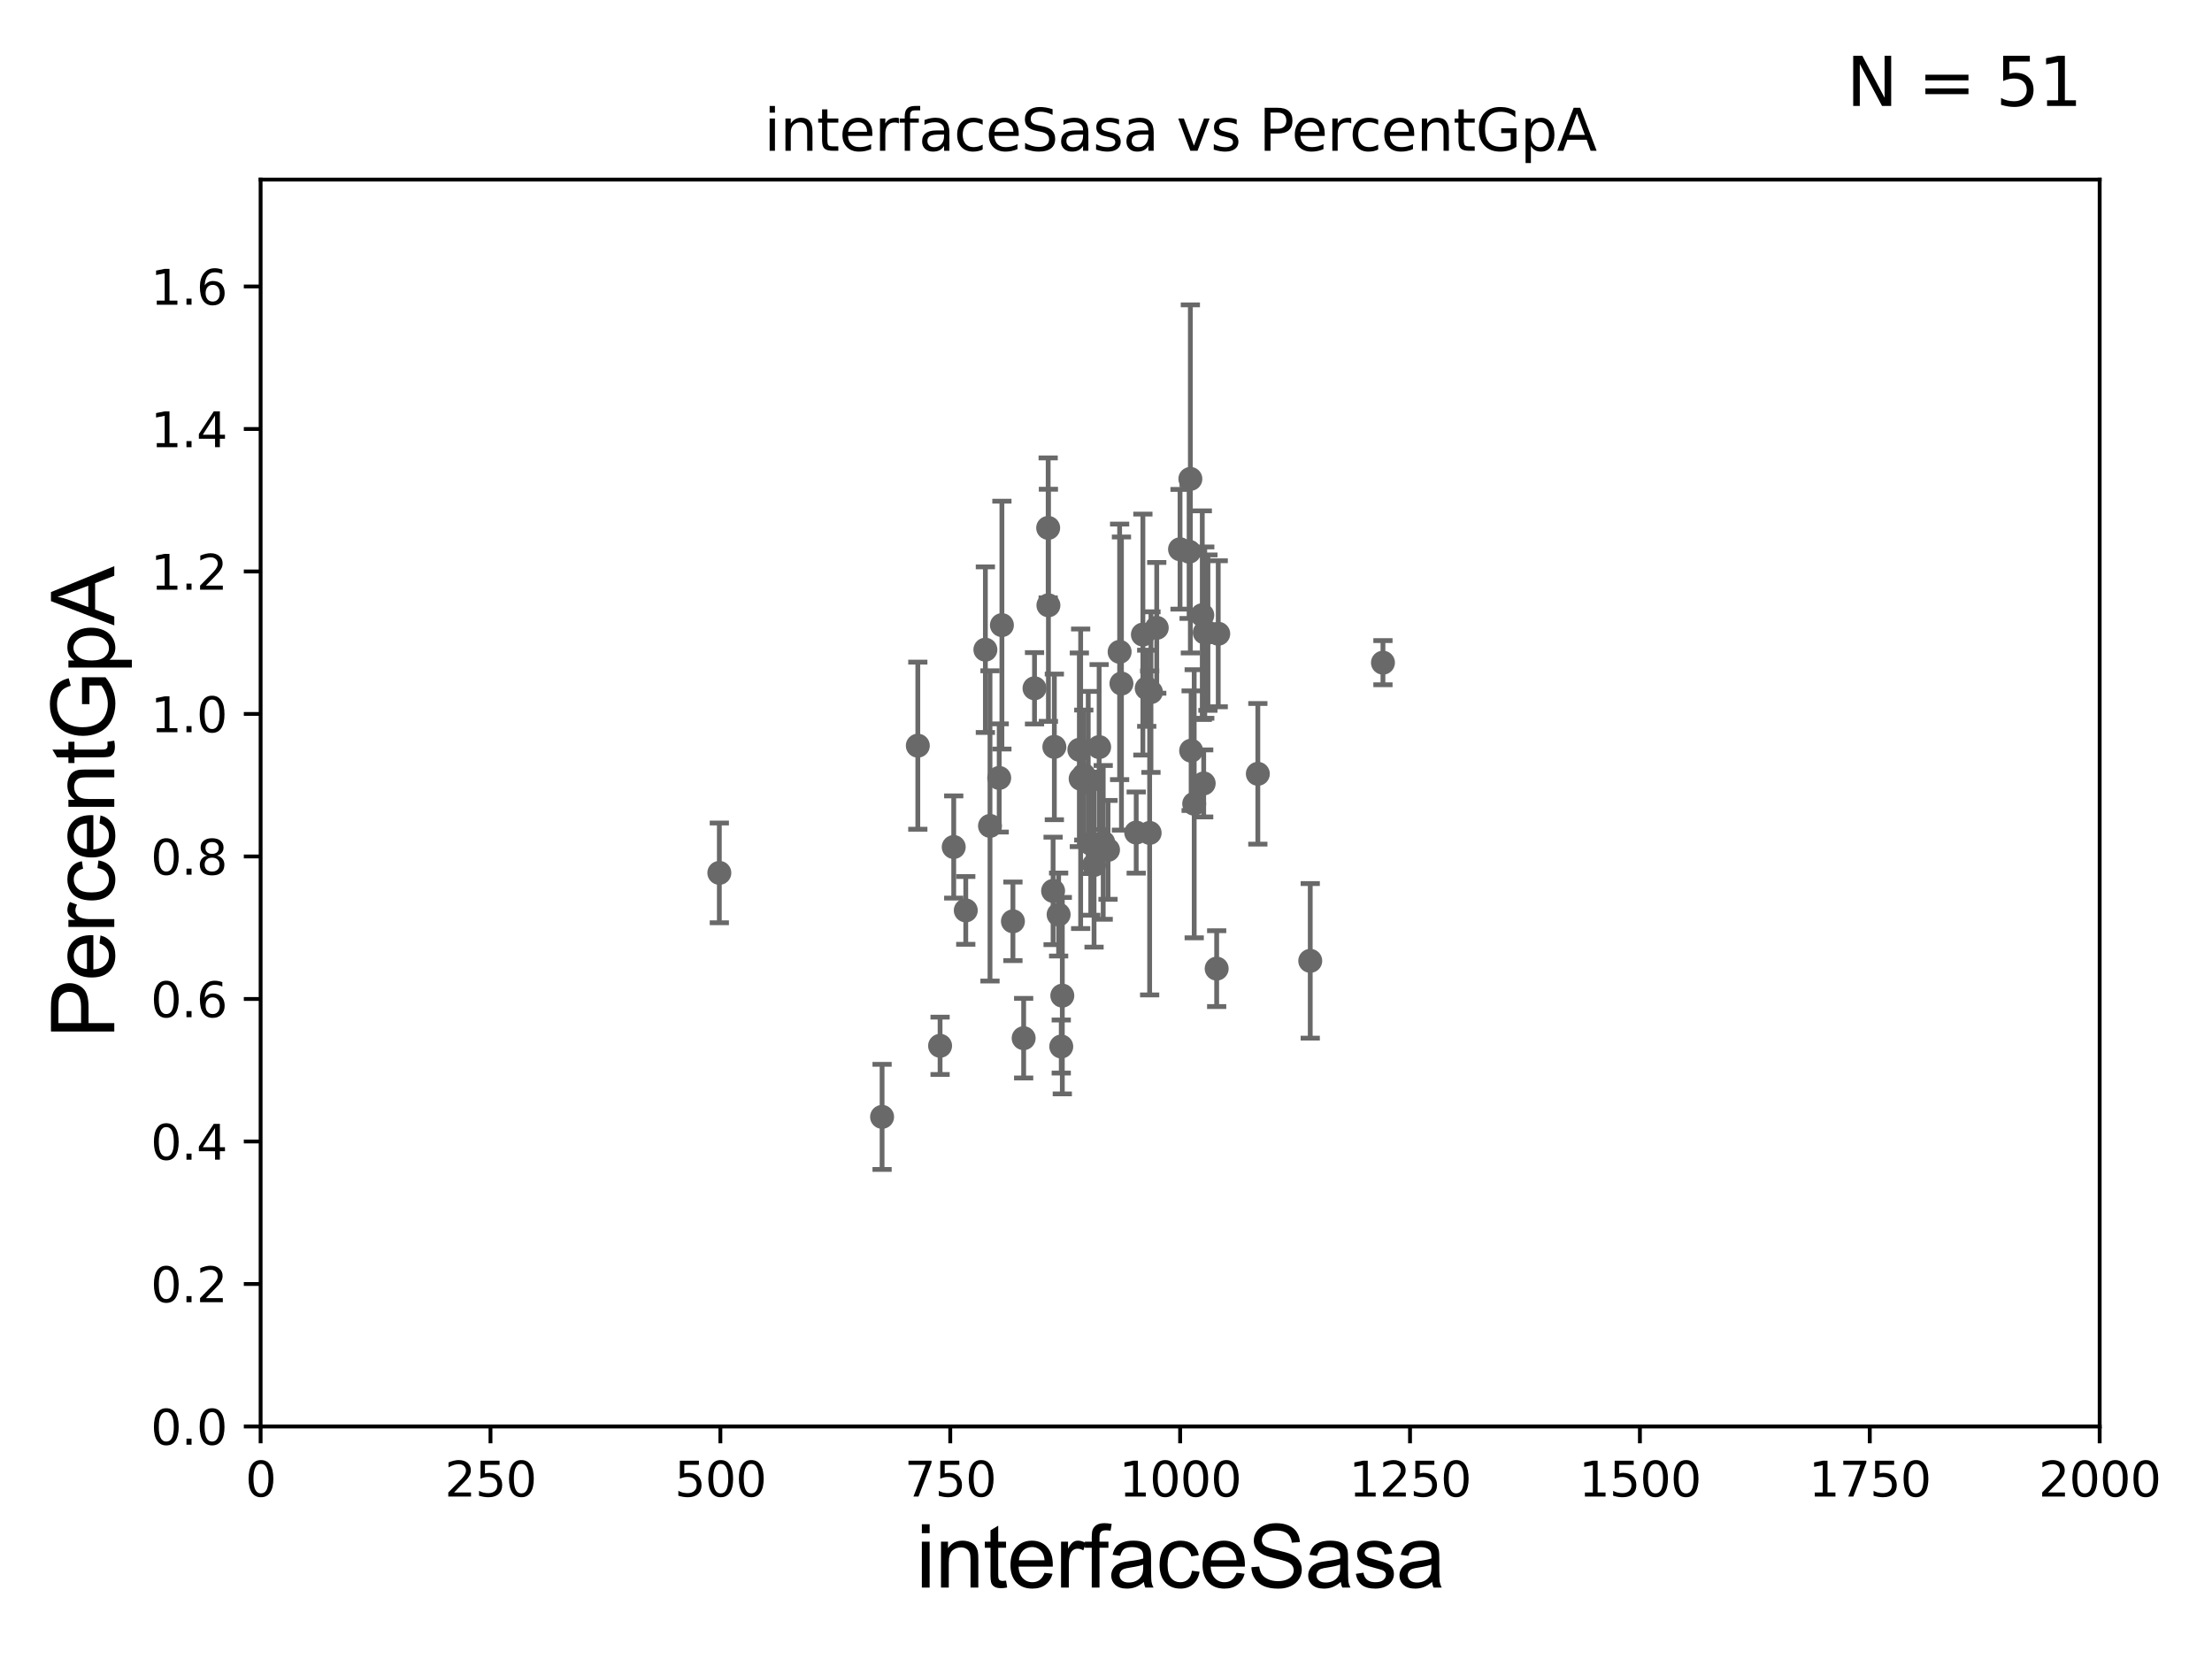 <?xml version="1.0" encoding="utf-8" standalone="no"?>
<!DOCTYPE svg PUBLIC "-//W3C//DTD SVG 1.1//EN"
  "http://www.w3.org/Graphics/SVG/1.1/DTD/svg11.dtd">
<svg xmlns:xlink="http://www.w3.org/1999/xlink" width="460.8pt" height="345.6pt" viewBox="0 0 460.8 345.6" xmlns="http://www.w3.org/2000/svg" version="1.1">
 <defs>
  <style type="text/css">*{stroke-linejoin: round; stroke-linecap: butt}</style>
 </defs>
 <g id="figure_1">
  <g id="patch_1">
   <path d="M 0 345.6 
L 460.8 345.6 
L 460.8 0 
L 0 0 
z
" style="fill: #ffffff"/>
  </g>
  <g id="axes_1">
   <g id="patch_2">
    <path d="M 54.29 297.16 
L 437.4 297.16 
L 437.4 37.411 
L 54.29 37.411 
z
" style="fill: #ffffff"/>
   </g>
   <g id="PathCollection_1">
    <defs>
     <path id="m2fa85b2ca8" d="M 0 1.118 
C 0.297 1.118 0.581 1 0.791 0.791 
C 1 0.581 1.118 0.297 1.118 0 
C 1.118 -0.297 1 -0.581 0.791 -0.791 
C 0.581 -1 0.297 -1.118 0 -1.118 
C -0.297 -1.118 -0.581 -1 -0.791 -0.791 
C -1 -0.581 -1.118 -0.297 -1.118 0 
C -1.118 0.297 -1 0.581 -0.791 0.791 
C -0.581 1 -0.297 1.118 0 1.118 
z
" style="stroke: #696969"/>
    </defs>
    <g clip-path="url(#p1e5a731ca0)">
     <use xlink:href="#m2fa85b2ca8" x="238.884" y="143.379" style="fill: #696969; stroke: #696969"/>
     <use xlink:href="#m2fa85b2ca8" x="245.824" y="114.422" style="fill: #696969; stroke: #696969"/>
     <use xlink:href="#m2fa85b2ca8" x="198.678" y="176.448" style="fill: #696969; stroke: #696969"/>
     <use xlink:href="#m2fa85b2ca8" x="220.531" y="190.516" style="fill: #696969; stroke: #696969"/>
     <use xlink:href="#m2fa85b2ca8" x="195.836" y="217.86" style="fill: #696969; stroke: #696969"/>
     <use xlink:href="#m2fa85b2ca8" x="218.403" y="126.093" style="fill: #696969; stroke: #696969"/>
     <use xlink:href="#m2fa85b2ca8" x="226.697" y="163.003" style="fill: #696969; stroke: #696969"/>
     <use xlink:href="#m2fa85b2ca8" x="219.38" y="185.593" style="fill: #696969; stroke: #696969"/>
     <use xlink:href="#m2fa85b2ca8" x="250.751" y="163.202" style="fill: #696969; stroke: #696969"/>
     <use xlink:href="#m2fa85b2ca8" x="225.774" y="161.454" style="fill: #696969; stroke: #696969"/>
     <use xlink:href="#m2fa85b2ca8" x="208.153" y="162.059" style="fill: #696969; stroke: #696969"/>
     <use xlink:href="#m2fa85b2ca8" x="219.64" y="155.588" style="fill: #696969; stroke: #696969"/>
     <use xlink:href="#m2fa85b2ca8" x="201.188" y="189.654" style="fill: #696969; stroke: #696969"/>
     <use xlink:href="#m2fa85b2ca8" x="206.235" y="172.053" style="fill: #696969; stroke: #696969"/>
     <use xlink:href="#m2fa85b2ca8" x="239.493" y="173.512" style="fill: #696969; stroke: #696969"/>
     <use xlink:href="#m2fa85b2ca8" x="230.821" y="177.045" style="fill: #696969; stroke: #696969"/>
     <use xlink:href="#m2fa85b2ca8" x="272.948" y="200.163" style="fill: #696969; stroke: #696969"/>
     <use xlink:href="#m2fa85b2ca8" x="253.454" y="201.785" style="fill: #696969; stroke: #696969"/>
     <use xlink:href="#m2fa85b2ca8" x="224.849" y="156.194" style="fill: #696969; stroke: #696969"/>
     <use xlink:href="#m2fa85b2ca8" x="183.754" y="232.664" style="fill: #696969; stroke: #696969"/>
     <use xlink:href="#m2fa85b2ca8" x="229.818" y="175.487" style="fill: #696969; stroke: #696969"/>
     <use xlink:href="#m2fa85b2ca8" x="205.272" y="135.341" style="fill: #696969; stroke: #696969"/>
     <use xlink:href="#m2fa85b2ca8" x="191.198" y="155.338" style="fill: #696969; stroke: #696969"/>
     <use xlink:href="#m2fa85b2ca8" x="221.299" y="207.41" style="fill: #696969; stroke: #696969"/>
     <use xlink:href="#m2fa85b2ca8" x="288.094" y="138.048" style="fill: #696969; stroke: #696969"/>
     <use xlink:href="#m2fa85b2ca8" x="213.246" y="216.271" style="fill: #696969; stroke: #696969"/>
     <use xlink:href="#m2fa85b2ca8" x="240.972" y="130.79" style="fill: #696969; stroke: #696969"/>
     <use xlink:href="#m2fa85b2ca8" x="238.085" y="132.192" style="fill: #696969; stroke: #696969"/>
     <use xlink:href="#m2fa85b2ca8" x="262.031" y="161.202" style="fill: #696969; stroke: #696969"/>
     <use xlink:href="#m2fa85b2ca8" x="250.458" y="128.148" style="fill: #696969; stroke: #696969"/>
     <use xlink:href="#m2fa85b2ca8" x="215.51" y="143.381" style="fill: #696969; stroke: #696969"/>
     <use xlink:href="#m2fa85b2ca8" x="248.136" y="156.382" style="fill: #696969; stroke: #696969"/>
     <use xlink:href="#m2fa85b2ca8" x="247.716" y="114.931" style="fill: #696969; stroke: #696969"/>
     <use xlink:href="#m2fa85b2ca8" x="253.781" y="132.023" style="fill: #696969; stroke: #696969"/>
     <use xlink:href="#m2fa85b2ca8" x="218.353" y="109.972" style="fill: #696969; stroke: #696969"/>
     <use xlink:href="#m2fa85b2ca8" x="227.912" y="180.191" style="fill: #696969; stroke: #696969"/>
     <use xlink:href="#m2fa85b2ca8" x="236.694" y="173.439" style="fill: #696969; stroke: #696969"/>
     <use xlink:href="#m2fa85b2ca8" x="208.716" y="130.224" style="fill: #696969; stroke: #696969"/>
     <use xlink:href="#m2fa85b2ca8" x="248.776" y="167.44" style="fill: #696969; stroke: #696969"/>
     <use xlink:href="#m2fa85b2ca8" x="250.973" y="131.784" style="fill: #696969; stroke: #696969"/>
     <use xlink:href="#m2fa85b2ca8" x="149.851" y="181.837" style="fill: #696969; stroke: #696969"/>
     <use xlink:href="#m2fa85b2ca8" x="227.226" y="175.759" style="fill: #696969; stroke: #696969"/>
     <use xlink:href="#m2fa85b2ca8" x="221.079" y="218.008" style="fill: #696969; stroke: #696969"/>
     <use xlink:href="#m2fa85b2ca8" x="247.973" y="99.765" style="fill: #696969; stroke: #696969"/>
     <use xlink:href="#m2fa85b2ca8" x="225.119" y="162.23" style="fill: #696969; stroke: #696969"/>
     <use xlink:href="#m2fa85b2ca8" x="233.618" y="142.396" style="fill: #696969; stroke: #696969"/>
     <use xlink:href="#m2fa85b2ca8" x="211.011" y="191.928" style="fill: #696969; stroke: #696969"/>
     <use xlink:href="#m2fa85b2ca8" x="239.765" y="144.177" style="fill: #696969; stroke: #696969"/>
     <use xlink:href="#m2fa85b2ca8" x="228.971" y="155.633" style="fill: #696969; stroke: #696969"/>
     <use xlink:href="#m2fa85b2ca8" x="233.239" y="135.793" style="fill: #696969; stroke: #696969"/>
     <use xlink:href="#m2fa85b2ca8" x="251.634" y="131.79" style="fill: #696969; stroke: #696969"/>
    </g>
   </g>
   <g id="matplotlib.axis_1">
    <g id="xtick_1">
     <g id="line2d_1">
      <defs>
       <path id="m7e78fe645f" d="M 0 0 
L 0 3.5 
" style="stroke: #000000; stroke-width: 0.8"/>
      </defs>
      <g>
       <use xlink:href="#m7e78fe645f" x="54.29" y="297.16" style="stroke: #000000; stroke-width: 0.8"/>
      </g>
     </g>
     <g id="text_1">
      <!-- 0 -->
      <g transform="translate(51.109 311.758)scale(0.1 -0.1)">
       <defs>
        <path id="DejaVuSans-30" d="M 2034 4250 
Q 1547 4250 1301 3770 
Q 1056 3291 1056 2328 
Q 1056 1369 1301 889 
Q 1547 409 2034 409 
Q 2525 409 2770 889 
Q 3016 1369 3016 2328 
Q 3016 3291 2770 3770 
Q 2525 4250 2034 4250 
z
M 2034 4750 
Q 2819 4750 3233 4129 
Q 3647 3509 3647 2328 
Q 3647 1150 3233 529 
Q 2819 -91 2034 -91 
Q 1250 -91 836 529 
Q 422 1150 422 2328 
Q 422 3509 836 4129 
Q 1250 4750 2034 4750 
z
" transform="scale(0.016)"/>
       </defs>
       <use xlink:href="#DejaVuSans-30"/>
      </g>
     </g>
    </g>
    <g id="xtick_2">
     <g id="line2d_2">
      <g>
       <use xlink:href="#m7e78fe645f" x="102.179" y="297.16" style="stroke: #000000; stroke-width: 0.8"/>
      </g>
     </g>
     <g id="text_2">
      <!-- 250 -->
      <g transform="translate(92.635 311.758)scale(0.1 -0.1)">
       <defs>
        <path id="DejaVuSans-32" d="M 1228 531 
L 3431 531 
L 3431 0 
L 469 0 
L 469 531 
Q 828 903 1448 1529 
Q 2069 2156 2228 2338 
Q 2531 2678 2651 2914 
Q 2772 3150 2772 3378 
Q 2772 3750 2511 3984 
Q 2250 4219 1831 4219 
Q 1534 4219 1204 4116 
Q 875 4013 500 3803 
L 500 4441 
Q 881 4594 1212 4672 
Q 1544 4750 1819 4750 
Q 2544 4750 2975 4387 
Q 3406 4025 3406 3419 
Q 3406 3131 3298 2873 
Q 3191 2616 2906 2266 
Q 2828 2175 2409 1742 
Q 1991 1309 1228 531 
z
" transform="scale(0.016)"/>
        <path id="DejaVuSans-35" d="M 691 4666 
L 3169 4666 
L 3169 4134 
L 1269 4134 
L 1269 2991 
Q 1406 3038 1543 3061 
Q 1681 3084 1819 3084 
Q 2600 3084 3056 2656 
Q 3513 2228 3513 1497 
Q 3513 744 3044 326 
Q 2575 -91 1722 -91 
Q 1428 -91 1123 -41 
Q 819 9 494 109 
L 494 744 
Q 775 591 1075 516 
Q 1375 441 1709 441 
Q 2250 441 2565 725 
Q 2881 1009 2881 1497 
Q 2881 1984 2565 2268 
Q 2250 2553 1709 2553 
Q 1456 2553 1204 2497 
Q 953 2441 691 2322 
L 691 4666 
z
" transform="scale(0.016)"/>
       </defs>
       <use xlink:href="#DejaVuSans-32"/>
       <use xlink:href="#DejaVuSans-35" x="63.623"/>
       <use xlink:href="#DejaVuSans-30" x="127.246"/>
      </g>
     </g>
    </g>
    <g id="xtick_3">
     <g id="line2d_3">
      <g>
       <use xlink:href="#m7e78fe645f" x="150.067" y="297.16" style="stroke: #000000; stroke-width: 0.8"/>
      </g>
     </g>
     <g id="text_3">
      <!-- 500 -->
      <g transform="translate(140.524 311.758)scale(0.1 -0.1)">
       <use xlink:href="#DejaVuSans-35"/>
       <use xlink:href="#DejaVuSans-30" x="63.623"/>
       <use xlink:href="#DejaVuSans-30" x="127.246"/>
      </g>
     </g>
    </g>
    <g id="xtick_4">
     <g id="line2d_4">
      <g>
       <use xlink:href="#m7e78fe645f" x="197.956" y="297.16" style="stroke: #000000; stroke-width: 0.8"/>
      </g>
     </g>
     <g id="text_4">
      <!-- 750 -->
      <g transform="translate(188.412 311.758)scale(0.1 -0.1)">
       <defs>
        <path id="DejaVuSans-37" d="M 525 4666 
L 3525 4666 
L 3525 4397 
L 1831 0 
L 1172 0 
L 2766 4134 
L 525 4134 
L 525 4666 
z
" transform="scale(0.016)"/>
       </defs>
       <use xlink:href="#DejaVuSans-37"/>
       <use xlink:href="#DejaVuSans-35" x="63.623"/>
       <use xlink:href="#DejaVuSans-30" x="127.246"/>
      </g>
     </g>
    </g>
    <g id="xtick_5">
     <g id="line2d_5">
      <g>
       <use xlink:href="#m7e78fe645f" x="245.845" y="297.16" style="stroke: #000000; stroke-width: 0.8"/>
      </g>
     </g>
     <g id="text_5">
      <!-- 1000 -->
      <g transform="translate(233.12 311.758)scale(0.1 -0.1)">
       <defs>
        <path id="DejaVuSans-31" d="M 794 531 
L 1825 531 
L 1825 4091 
L 703 3866 
L 703 4441 
L 1819 4666 
L 2450 4666 
L 2450 531 
L 3481 531 
L 3481 0 
L 794 0 
L 794 531 
z
" transform="scale(0.016)"/>
       </defs>
       <use xlink:href="#DejaVuSans-31"/>
       <use xlink:href="#DejaVuSans-30" x="63.623"/>
       <use xlink:href="#DejaVuSans-30" x="127.246"/>
       <use xlink:href="#DejaVuSans-30" x="190.869"/>
      </g>
     </g>
    </g>
    <g id="xtick_6">
     <g id="line2d_6">
      <g>
       <use xlink:href="#m7e78fe645f" x="293.734" y="297.16" style="stroke: #000000; stroke-width: 0.8"/>
      </g>
     </g>
     <g id="text_6">
      <!-- 1250 -->
      <g transform="translate(281.009 311.758)scale(0.1 -0.1)">
       <use xlink:href="#DejaVuSans-31"/>
       <use xlink:href="#DejaVuSans-32" x="63.623"/>
       <use xlink:href="#DejaVuSans-35" x="127.246"/>
       <use xlink:href="#DejaVuSans-30" x="190.869"/>
      </g>
     </g>
    </g>
    <g id="xtick_7">
     <g id="line2d_7">
      <g>
       <use xlink:href="#m7e78fe645f" x="341.623" y="297.16" style="stroke: #000000; stroke-width: 0.8"/>
      </g>
     </g>
     <g id="text_7">
      <!-- 1500 -->
      <g transform="translate(328.897 311.758)scale(0.1 -0.1)">
       <use xlink:href="#DejaVuSans-31"/>
       <use xlink:href="#DejaVuSans-35" x="63.623"/>
       <use xlink:href="#DejaVuSans-30" x="127.246"/>
       <use xlink:href="#DejaVuSans-30" x="190.869"/>
      </g>
     </g>
    </g>
    <g id="xtick_8">
     <g id="line2d_8">
      <g>
       <use xlink:href="#m7e78fe645f" x="389.511" y="297.16" style="stroke: #000000; stroke-width: 0.8"/>
      </g>
     </g>
     <g id="text_8">
      <!-- 1750 -->
      <g transform="translate(376.786 311.758)scale(0.1 -0.1)">
       <use xlink:href="#DejaVuSans-31"/>
       <use xlink:href="#DejaVuSans-37" x="63.623"/>
       <use xlink:href="#DejaVuSans-35" x="127.246"/>
       <use xlink:href="#DejaVuSans-30" x="190.869"/>
      </g>
     </g>
    </g>
    <g id="xtick_9">
     <g id="line2d_9">
      <g>
       <use xlink:href="#m7e78fe645f" x="437.4" y="297.16" style="stroke: #000000; stroke-width: 0.8"/>
      </g>
     </g>
     <g id="text_9">
      <!-- 2000 -->
      <g transform="translate(424.675 311.758)scale(0.1 -0.1)">
       <use xlink:href="#DejaVuSans-32"/>
       <use xlink:href="#DejaVuSans-30" x="63.623"/>
       <use xlink:href="#DejaVuSans-30" x="127.246"/>
       <use xlink:href="#DejaVuSans-30" x="190.869"/>
      </g>
     </g>
    </g>
    <g id="text_10">
     <!-- interfaceSasa -->
     <g transform="translate(190.816 330.722)scale(0.18 -0.18)">
      <defs>
       <path id="ArialMT-69" d="M 425 3934 
L 425 4581 
L 988 4581 
L 988 3934 
L 425 3934 
z
M 425 0 
L 425 3319 
L 988 3319 
L 988 0 
L 425 0 
z
" transform="scale(0.016)"/>
       <path id="ArialMT-6e" d="M 422 0 
L 422 3319 
L 928 3319 
L 928 2847 
Q 1294 3394 1984 3394 
Q 2284 3394 2536 3286 
Q 2788 3178 2913 3003 
Q 3038 2828 3088 2588 
Q 3119 2431 3119 2041 
L 3119 0 
L 2556 0 
L 2556 2019 
Q 2556 2363 2490 2533 
Q 2425 2703 2258 2804 
Q 2091 2906 1866 2906 
Q 1506 2906 1245 2678 
Q 984 2450 984 1813 
L 984 0 
L 422 0 
z
" transform="scale(0.016)"/>
       <path id="ArialMT-74" d="M 1650 503 
L 1731 6 
Q 1494 -44 1306 -44 
Q 1000 -44 831 53 
Q 663 150 594 308 
Q 525 466 525 972 
L 525 2881 
L 113 2881 
L 113 3319 
L 525 3319 
L 525 4141 
L 1084 4478 
L 1084 3319 
L 1650 3319 
L 1650 2881 
L 1084 2881 
L 1084 941 
Q 1084 700 1114 631 
Q 1144 563 1211 522 
Q 1278 481 1403 481 
Q 1497 481 1650 503 
z
" transform="scale(0.016)"/>
       <path id="ArialMT-65" d="M 2694 1069 
L 3275 997 
Q 3138 488 2766 206 
Q 2394 -75 1816 -75 
Q 1088 -75 661 373 
Q 234 822 234 1631 
Q 234 2469 665 2931 
Q 1097 3394 1784 3394 
Q 2450 3394 2872 2941 
Q 3294 2488 3294 1666 
Q 3294 1616 3291 1516 
L 816 1516 
Q 847 969 1125 678 
Q 1403 388 1819 388 
Q 2128 388 2347 550 
Q 2566 713 2694 1069 
z
M 847 1978 
L 2700 1978 
Q 2663 2397 2488 2606 
Q 2219 2931 1791 2931 
Q 1403 2931 1139 2672 
Q 875 2413 847 1978 
z
" transform="scale(0.016)"/>
       <path id="ArialMT-72" d="M 416 0 
L 416 3319 
L 922 3319 
L 922 2816 
Q 1116 3169 1280 3281 
Q 1444 3394 1641 3394 
Q 1925 3394 2219 3213 
L 2025 2691 
Q 1819 2813 1613 2813 
Q 1428 2813 1281 2702 
Q 1134 2591 1072 2394 
Q 978 2094 978 1738 
L 978 0 
L 416 0 
z
" transform="scale(0.016)"/>
       <path id="ArialMT-66" d="M 556 0 
L 556 2881 
L 59 2881 
L 59 3319 
L 556 3319 
L 556 3672 
Q 556 4006 616 4169 
Q 697 4388 901 4523 
Q 1106 4659 1475 4659 
Q 1713 4659 2000 4603 
L 1916 4113 
Q 1741 4144 1584 4144 
Q 1328 4144 1222 4034 
Q 1116 3925 1116 3625 
L 1116 3319 
L 1763 3319 
L 1763 2881 
L 1116 2881 
L 1116 0 
L 556 0 
z
" transform="scale(0.016)"/>
       <path id="ArialMT-61" d="M 2588 409 
Q 2275 144 1986 34 
Q 1697 -75 1366 -75 
Q 819 -75 525 192 
Q 231 459 231 875 
Q 231 1119 342 1320 
Q 453 1522 633 1644 
Q 813 1766 1038 1828 
Q 1203 1872 1538 1913 
Q 2219 1994 2541 2106 
Q 2544 2222 2544 2253 
Q 2544 2597 2384 2738 
Q 2169 2928 1744 2928 
Q 1347 2928 1158 2789 
Q 969 2650 878 2297 
L 328 2372 
Q 403 2725 575 2942 
Q 747 3159 1072 3276 
Q 1397 3394 1825 3394 
Q 2250 3394 2515 3294 
Q 2781 3194 2906 3042 
Q 3031 2891 3081 2659 
Q 3109 2516 3109 2141 
L 3109 1391 
Q 3109 606 3145 398 
Q 3181 191 3288 0 
L 2700 0 
Q 2613 175 2588 409 
z
M 2541 1666 
Q 2234 1541 1622 1453 
Q 1275 1403 1131 1340 
Q 988 1278 909 1158 
Q 831 1038 831 891 
Q 831 666 1001 516 
Q 1172 366 1500 366 
Q 1825 366 2078 508 
Q 2331 650 2450 897 
Q 2541 1088 2541 1459 
L 2541 1666 
z
" transform="scale(0.016)"/>
       <path id="ArialMT-63" d="M 2588 1216 
L 3141 1144 
Q 3050 572 2676 248 
Q 2303 -75 1759 -75 
Q 1078 -75 664 370 
Q 250 816 250 1647 
Q 250 2184 428 2587 
Q 606 2991 970 3192 
Q 1334 3394 1763 3394 
Q 2303 3394 2647 3120 
Q 2991 2847 3088 2344 
L 2541 2259 
Q 2463 2594 2264 2762 
Q 2066 2931 1784 2931 
Q 1359 2931 1093 2626 
Q 828 2322 828 1663 
Q 828 994 1084 691 
Q 1341 388 1753 388 
Q 2084 388 2306 591 
Q 2528 794 2588 1216 
z
" transform="scale(0.016)"/>
       <path id="ArialMT-53" d="M 288 1472 
L 859 1522 
Q 900 1178 1048 958 
Q 1197 738 1509 602 
Q 1822 466 2213 466 
Q 2559 466 2825 569 
Q 3091 672 3220 851 
Q 3350 1031 3350 1244 
Q 3350 1459 3225 1620 
Q 3100 1781 2813 1891 
Q 2628 1963 1997 2114 
Q 1366 2266 1113 2400 
Q 784 2572 623 2826 
Q 463 3081 463 3397 
Q 463 3744 659 4045 
Q 856 4347 1234 4503 
Q 1613 4659 2075 4659 
Q 2584 4659 2973 4495 
Q 3363 4331 3572 4012 
Q 3781 3694 3797 3291 
L 3216 3247 
Q 3169 3681 2898 3903 
Q 2628 4125 2100 4125 
Q 1550 4125 1298 3923 
Q 1047 3722 1047 3438 
Q 1047 3191 1225 3031 
Q 1400 2872 2139 2705 
Q 2878 2538 3153 2413 
Q 3553 2228 3743 1945 
Q 3934 1663 3934 1294 
Q 3934 928 3725 604 
Q 3516 281 3123 101 
Q 2731 -78 2241 -78 
Q 1619 -78 1198 103 
Q 778 284 539 648 
Q 300 1013 288 1472 
z
" transform="scale(0.016)"/>
       <path id="ArialMT-73" d="M 197 991 
L 753 1078 
Q 800 744 1014 566 
Q 1228 388 1613 388 
Q 2000 388 2187 545 
Q 2375 703 2375 916 
Q 2375 1106 2209 1216 
Q 2094 1291 1634 1406 
Q 1016 1563 777 1677 
Q 538 1791 414 1992 
Q 291 2194 291 2438 
Q 291 2659 392 2848 
Q 494 3038 669 3163 
Q 800 3259 1026 3326 
Q 1253 3394 1513 3394 
Q 1903 3394 2198 3281 
Q 2494 3169 2634 2976 
Q 2775 2784 2828 2463 
L 2278 2388 
Q 2241 2644 2061 2787 
Q 1881 2931 1553 2931 
Q 1166 2931 1000 2803 
Q 834 2675 834 2503 
Q 834 2394 903 2306 
Q 972 2216 1119 2156 
Q 1203 2125 1616 2013 
Q 2213 1853 2448 1751 
Q 2684 1650 2818 1456 
Q 2953 1263 2953 975 
Q 2953 694 2789 445 
Q 2625 197 2315 61 
Q 2006 -75 1616 -75 
Q 969 -75 630 194 
Q 291 463 197 991 
z
" transform="scale(0.016)"/>
      </defs>
      <use xlink:href="#ArialMT-69"/>
      <use xlink:href="#ArialMT-6e" x="22.217"/>
      <use xlink:href="#ArialMT-74" x="77.832"/>
      <use xlink:href="#ArialMT-65" x="105.615"/>
      <use xlink:href="#ArialMT-72" x="161.23"/>
      <use xlink:href="#ArialMT-66" x="194.531"/>
      <use xlink:href="#ArialMT-61" x="222.314"/>
      <use xlink:href="#ArialMT-63" x="277.93"/>
      <use xlink:href="#ArialMT-65" x="327.93"/>
      <use xlink:href="#ArialMT-53" x="383.545"/>
      <use xlink:href="#ArialMT-61" x="450.244"/>
      <use xlink:href="#ArialMT-73" x="505.859"/>
      <use xlink:href="#ArialMT-61" x="555.859"/>
     </g>
    </g>
   </g>
   <g id="matplotlib.axis_2">
    <g id="ytick_1">
     <g id="line2d_10">
      <defs>
       <path id="m856272e44d" d="M 0 0 
L -3.5 0 
" style="stroke: #000000; stroke-width: 0.8"/>
      </defs>
      <g>
       <use xlink:href="#m856272e44d" x="54.29" y="297.16" style="stroke: #000000; stroke-width: 0.8"/>
      </g>
     </g>
     <g id="text_11">
      <!-- 0.0 -->
      <g transform="translate(31.387 300.959)scale(0.1 -0.1)">
       <defs>
        <path id="DejaVuSans-2e" d="M 684 794 
L 1344 794 
L 1344 0 
L 684 0 
L 684 794 
z
" transform="scale(0.016)"/>
       </defs>
       <use xlink:href="#DejaVuSans-30"/>
       <use xlink:href="#DejaVuSans-2e" x="63.623"/>
       <use xlink:href="#DejaVuSans-30" x="95.41"/>
      </g>
     </g>
    </g>
    <g id="ytick_2">
     <g id="line2d_11">
      <g>
       <use xlink:href="#m856272e44d" x="54.29" y="267.474" style="stroke: #000000; stroke-width: 0.8"/>
      </g>
     </g>
     <g id="text_12">
      <!-- 0.2 -->
      <g transform="translate(31.387 271.274)scale(0.1 -0.1)">
       <use xlink:href="#DejaVuSans-30"/>
       <use xlink:href="#DejaVuSans-2e" x="63.623"/>
       <use xlink:href="#DejaVuSans-32" x="95.41"/>
      </g>
     </g>
    </g>
    <g id="ytick_3">
     <g id="line2d_12">
      <g>
       <use xlink:href="#m856272e44d" x="54.29" y="237.789" style="stroke: #000000; stroke-width: 0.8"/>
      </g>
     </g>
     <g id="text_13">
      <!-- 0.4 -->
      <g transform="translate(31.387 241.588)scale(0.1 -0.1)">
       <defs>
        <path id="DejaVuSans-34" d="M 2419 4116 
L 825 1625 
L 2419 1625 
L 2419 4116 
z
M 2253 4666 
L 3047 4666 
L 3047 1625 
L 3713 1625 
L 3713 1100 
L 3047 1100 
L 3047 0 
L 2419 0 
L 2419 1100 
L 313 1100 
L 313 1709 
L 2253 4666 
z
" transform="scale(0.016)"/>
       </defs>
       <use xlink:href="#DejaVuSans-30"/>
       <use xlink:href="#DejaVuSans-2e" x="63.623"/>
       <use xlink:href="#DejaVuSans-34" x="95.41"/>
      </g>
     </g>
    </g>
    <g id="ytick_4">
     <g id="line2d_13">
      <g>
       <use xlink:href="#m856272e44d" x="54.29" y="208.103" style="stroke: #000000; stroke-width: 0.8"/>
      </g>
     </g>
     <g id="text_14">
      <!-- 0.6 -->
      <g transform="translate(31.387 211.902)scale(0.1 -0.1)">
       <defs>
        <path id="DejaVuSans-36" d="M 2113 2584 
Q 1688 2584 1439 2293 
Q 1191 2003 1191 1497 
Q 1191 994 1439 701 
Q 1688 409 2113 409 
Q 2538 409 2786 701 
Q 3034 994 3034 1497 
Q 3034 2003 2786 2293 
Q 2538 2584 2113 2584 
z
M 3366 4563 
L 3366 3988 
Q 3128 4100 2886 4159 
Q 2644 4219 2406 4219 
Q 1781 4219 1451 3797 
Q 1122 3375 1075 2522 
Q 1259 2794 1537 2939 
Q 1816 3084 2150 3084 
Q 2853 3084 3261 2657 
Q 3669 2231 3669 1497 
Q 3669 778 3244 343 
Q 2819 -91 2113 -91 
Q 1303 -91 875 529 
Q 447 1150 447 2328 
Q 447 3434 972 4092 
Q 1497 4750 2381 4750 
Q 2619 4750 2861 4703 
Q 3103 4656 3366 4563 
z
" transform="scale(0.016)"/>
       </defs>
       <use xlink:href="#DejaVuSans-30"/>
       <use xlink:href="#DejaVuSans-2e" x="63.623"/>
       <use xlink:href="#DejaVuSans-36" x="95.41"/>
      </g>
     </g>
    </g>
    <g id="ytick_5">
     <g id="line2d_14">
      <g>
       <use xlink:href="#m856272e44d" x="54.29" y="178.418" style="stroke: #000000; stroke-width: 0.8"/>
      </g>
     </g>
     <g id="text_15">
      <!-- 0.8 -->
      <g transform="translate(31.387 182.217)scale(0.1 -0.1)">
       <defs>
        <path id="DejaVuSans-38" d="M 2034 2216 
Q 1584 2216 1326 1975 
Q 1069 1734 1069 1313 
Q 1069 891 1326 650 
Q 1584 409 2034 409 
Q 2484 409 2743 651 
Q 3003 894 3003 1313 
Q 3003 1734 2745 1975 
Q 2488 2216 2034 2216 
z
M 1403 2484 
Q 997 2584 770 2862 
Q 544 3141 544 3541 
Q 544 4100 942 4425 
Q 1341 4750 2034 4750 
Q 2731 4750 3128 4425 
Q 3525 4100 3525 3541 
Q 3525 3141 3298 2862 
Q 3072 2584 2669 2484 
Q 3125 2378 3379 2068 
Q 3634 1759 3634 1313 
Q 3634 634 3220 271 
Q 2806 -91 2034 -91 
Q 1263 -91 848 271 
Q 434 634 434 1313 
Q 434 1759 690 2068 
Q 947 2378 1403 2484 
z
M 1172 3481 
Q 1172 3119 1398 2916 
Q 1625 2713 2034 2713 
Q 2441 2713 2670 2916 
Q 2900 3119 2900 3481 
Q 2900 3844 2670 4047 
Q 2441 4250 2034 4250 
Q 1625 4250 1398 4047 
Q 1172 3844 1172 3481 
z
" transform="scale(0.016)"/>
       </defs>
       <use xlink:href="#DejaVuSans-30"/>
       <use xlink:href="#DejaVuSans-2e" x="63.623"/>
       <use xlink:href="#DejaVuSans-38" x="95.41"/>
      </g>
     </g>
    </g>
    <g id="ytick_6">
     <g id="line2d_15">
      <g>
       <use xlink:href="#m856272e44d" x="54.29" y="148.732" style="stroke: #000000; stroke-width: 0.8"/>
      </g>
     </g>
     <g id="text_16">
      <!-- 1.0 -->
      <g transform="translate(31.387 152.531)scale(0.1 -0.1)">
       <use xlink:href="#DejaVuSans-31"/>
       <use xlink:href="#DejaVuSans-2e" x="63.623"/>
       <use xlink:href="#DejaVuSans-30" x="95.41"/>
      </g>
     </g>
    </g>
    <g id="ytick_7">
     <g id="line2d_16">
      <g>
       <use xlink:href="#m856272e44d" x="54.29" y="119.047" style="stroke: #000000; stroke-width: 0.8"/>
      </g>
     </g>
     <g id="text_17">
      <!-- 1.2 -->
      <g transform="translate(31.387 122.846)scale(0.1 -0.1)">
       <use xlink:href="#DejaVuSans-31"/>
       <use xlink:href="#DejaVuSans-2e" x="63.623"/>
       <use xlink:href="#DejaVuSans-32" x="95.41"/>
      </g>
     </g>
    </g>
    <g id="ytick_8">
     <g id="line2d_17">
      <g>
       <use xlink:href="#m856272e44d" x="54.29" y="89.361" style="stroke: #000000; stroke-width: 0.8"/>
      </g>
     </g>
     <g id="text_18">
      <!-- 1.4 -->
      <g transform="translate(31.387 93.16)scale(0.1 -0.1)">
       <use xlink:href="#DejaVuSans-31"/>
       <use xlink:href="#DejaVuSans-2e" x="63.623"/>
       <use xlink:href="#DejaVuSans-34" x="95.41"/>
      </g>
     </g>
    </g>
    <g id="ytick_9">
     <g id="line2d_18">
      <g>
       <use xlink:href="#m856272e44d" x="54.29" y="59.675" style="stroke: #000000; stroke-width: 0.8"/>
      </g>
     </g>
     <g id="text_19">
      <!-- 1.6 -->
      <g transform="translate(31.387 63.475)scale(0.1 -0.1)">
       <use xlink:href="#DejaVuSans-31"/>
       <use xlink:href="#DejaVuSans-2e" x="63.623"/>
       <use xlink:href="#DejaVuSans-36" x="95.41"/>
      </g>
     </g>
    </g>
    <g id="text_20">
     <!-- PercentGpA -->
     <g transform="translate(23.809 216.309)rotate(-90)scale(0.18 -0.18)">
      <defs>
       <path id="ArialMT-50" d="M 494 0 
L 494 4581 
L 2222 4581 
Q 2678 4581 2919 4538 
Q 3256 4481 3484 4323 
Q 3713 4166 3852 3881 
Q 3991 3597 3991 3256 
Q 3991 2672 3619 2267 
Q 3247 1863 2275 1863 
L 1100 1863 
L 1100 0 
L 494 0 
z
M 1100 2403 
L 2284 2403 
Q 2872 2403 3119 2622 
Q 3366 2841 3366 3238 
Q 3366 3525 3220 3729 
Q 3075 3934 2838 4000 
Q 2684 4041 2272 4041 
L 1100 4041 
L 1100 2403 
z
" transform="scale(0.016)"/>
       <path id="ArialMT-47" d="M 2638 1797 
L 2638 2334 
L 4578 2338 
L 4578 638 
Q 4131 281 3656 101 
Q 3181 -78 2681 -78 
Q 2006 -78 1454 211 
Q 903 500 622 1047 
Q 341 1594 341 2269 
Q 341 2938 620 3517 
Q 900 4097 1425 4378 
Q 1950 4659 2634 4659 
Q 3131 4659 3532 4498 
Q 3934 4338 4162 4050 
Q 4391 3763 4509 3300 
L 3963 3150 
Q 3859 3500 3706 3700 
Q 3553 3900 3268 4020 
Q 2984 4141 2638 4141 
Q 2222 4141 1919 4014 
Q 1616 3888 1430 3681 
Q 1244 3475 1141 3228 
Q 966 2803 966 2306 
Q 966 1694 1177 1281 
Q 1388 869 1791 669 
Q 2194 469 2647 469 
Q 3041 469 3416 620 
Q 3791 772 3984 944 
L 3984 1797 
L 2638 1797 
z
" transform="scale(0.016)"/>
       <path id="ArialMT-70" d="M 422 -1272 
L 422 3319 
L 934 3319 
L 934 2888 
Q 1116 3141 1344 3267 
Q 1572 3394 1897 3394 
Q 2322 3394 2647 3175 
Q 2972 2956 3137 2557 
Q 3303 2159 3303 1684 
Q 3303 1175 3120 767 
Q 2938 359 2589 142 
Q 2241 -75 1856 -75 
Q 1575 -75 1351 44 
Q 1128 163 984 344 
L 984 -1272 
L 422 -1272 
z
M 931 1641 
Q 931 1000 1190 694 
Q 1450 388 1819 388 
Q 2194 388 2461 705 
Q 2728 1022 2728 1688 
Q 2728 2322 2467 2637 
Q 2206 2953 1844 2953 
Q 1484 2953 1207 2617 
Q 931 2281 931 1641 
z
" transform="scale(0.016)"/>
       <path id="ArialMT-41" d="M -9 0 
L 1750 4581 
L 2403 4581 
L 4278 0 
L 3588 0 
L 3053 1388 
L 1138 1388 
L 634 0 
L -9 0 
z
M 1313 1881 
L 2866 1881 
L 2388 3150 
Q 2169 3728 2063 4100 
Q 1975 3659 1816 3225 
L 1313 1881 
z
" transform="scale(0.016)"/>
      </defs>
      <use xlink:href="#ArialMT-50"/>
      <use xlink:href="#ArialMT-65" x="66.699"/>
      <use xlink:href="#ArialMT-72" x="122.314"/>
      <use xlink:href="#ArialMT-63" x="155.615"/>
      <use xlink:href="#ArialMT-65" x="205.615"/>
      <use xlink:href="#ArialMT-6e" x="261.23"/>
      <use xlink:href="#ArialMT-74" x="316.846"/>
      <use xlink:href="#ArialMT-47" x="344.629"/>
      <use xlink:href="#ArialMT-70" x="422.412"/>
      <use xlink:href="#ArialMT-41" x="478.027"/>
     </g>
    </g>
   </g>
   <g id="LineCollection_1">
    <path d="M 238.884 151.307 
L 238.884 135.451 
" clip-path="url(#p1e5a731ca0)" style="fill: none; stroke: #696969"/>
    <path d="M 245.824 126.892 
L 245.824 101.952 
" clip-path="url(#p1e5a731ca0)" style="fill: none; stroke: #696969"/>
    <path d="M 198.678 187.094 
L 198.678 165.802 
" clip-path="url(#p1e5a731ca0)" style="fill: none; stroke: #696969"/>
    <path d="M 220.531 199.155 
L 220.531 181.876 
" clip-path="url(#p1e5a731ca0)" style="fill: none; stroke: #696969"/>
    <path d="M 195.836 223.832 
L 195.836 211.887 
" clip-path="url(#p1e5a731ca0)" style="fill: none; stroke: #696969"/>
    <path d="M 218.403 150.271 
L 218.403 101.915 
" clip-path="url(#p1e5a731ca0)" style="fill: none; stroke: #696969"/>
    <path d="M 226.697 181.976 
L 226.697 144.03 
" clip-path="url(#p1e5a731ca0)" style="fill: none; stroke: #696969"/>
    <path d="M 219.38 196.786 
L 219.38 174.4 
" clip-path="url(#p1e5a731ca0)" style="fill: none; stroke: #696969"/>
    <path d="M 250.751 170.185 
L 250.751 156.219 
" clip-path="url(#p1e5a731ca0)" style="fill: none; stroke: #696969"/>
    <path d="M 225.774 174.992 
L 225.774 147.916 
" clip-path="url(#p1e5a731ca0)" style="fill: none; stroke: #696969"/>
    <path d="M 208.153 173.326 
L 208.153 150.793 
" clip-path="url(#p1e5a731ca0)" style="fill: none; stroke: #696969"/>
    <path d="M 219.64 170.757 
L 219.64 140.42 
" clip-path="url(#p1e5a731ca0)" style="fill: none; stroke: #696969"/>
    <path d="M 201.188 196.715 
L 201.188 182.594 
" clip-path="url(#p1e5a731ca0)" style="fill: none; stroke: #696969"/>
    <path d="M 206.235 204.366 
L 206.235 139.74 
" clip-path="url(#p1e5a731ca0)" style="fill: none; stroke: #696969"/>
    <path d="M 239.493 207.261 
L 239.493 139.763 
" clip-path="url(#p1e5a731ca0)" style="fill: none; stroke: #696969"/>
    <path d="M 230.821 187.341 
L 230.821 166.748 
" clip-path="url(#p1e5a731ca0)" style="fill: none; stroke: #696969"/>
    <path d="M 272.948 216.264 
L 272.948 184.061 
" clip-path="url(#p1e5a731ca0)" style="fill: none; stroke: #696969"/>
    <path d="M 253.454 209.681 
L 253.454 193.888 
" clip-path="url(#p1e5a731ca0)" style="fill: none; stroke: #696969"/>
    <path d="M 224.849 176.368 
L 224.849 136.02 
" clip-path="url(#p1e5a731ca0)" style="fill: none; stroke: #696969"/>
    <path d="M 183.754 243.612 
L 183.754 221.716 
" clip-path="url(#p1e5a731ca0)" style="fill: none; stroke: #696969"/>
    <path d="M 229.818 191.506 
L 229.818 159.469 
" clip-path="url(#p1e5a731ca0)" style="fill: none; stroke: #696969"/>
    <path d="M 205.272 152.589 
L 205.272 118.093 
" clip-path="url(#p1e5a731ca0)" style="fill: none; stroke: #696969"/>
    <path d="M 191.198 172.743 
L 191.198 137.932 
" clip-path="url(#p1e5a731ca0)" style="fill: none; stroke: #696969"/>
    <path d="M 221.299 227.872 
L 221.299 186.948 
" clip-path="url(#p1e5a731ca0)" style="fill: none; stroke: #696969"/>
    <path d="M 288.094 142.649 
L 288.094 133.446 
" clip-path="url(#p1e5a731ca0)" style="fill: none; stroke: #696969"/>
    <path d="M 213.246 224.565 
L 213.246 207.977 
" clip-path="url(#p1e5a731ca0)" style="fill: none; stroke: #696969"/>
    <path d="M 240.972 144.41 
L 240.972 117.171 
" clip-path="url(#p1e5a731ca0)" style="fill: none; stroke: #696969"/>
    <path d="M 238.085 157.286 
L 238.085 107.097 
" clip-path="url(#p1e5a731ca0)" style="fill: none; stroke: #696969"/>
    <path d="M 262.031 175.847 
L 262.031 146.557 
" clip-path="url(#p1e5a731ca0)" style="fill: none; stroke: #696969"/>
    <path d="M 250.458 149.875 
L 250.458 106.421 
" clip-path="url(#p1e5a731ca0)" style="fill: none; stroke: #696969"/>
    <path d="M 215.51 150.815 
L 215.51 135.946 
" clip-path="url(#p1e5a731ca0)" style="fill: none; stroke: #696969"/>
    <path d="M 248.136 168.844 
L 248.136 143.921 
" clip-path="url(#p1e5a731ca0)" style="fill: none; stroke: #696969"/>
    <path d="M 247.716 128.833 
L 247.716 101.029 
" clip-path="url(#p1e5a731ca0)" style="fill: none; stroke: #696969"/>
    <path d="M 253.781 147.234 
L 253.781 116.812 
" clip-path="url(#p1e5a731ca0)" style="fill: none; stroke: #696969"/>
    <path d="M 218.353 124.553 
L 218.353 95.392 
" clip-path="url(#p1e5a731ca0)" style="fill: none; stroke: #696969"/>
    <path d="M 227.912 197.301 
L 227.912 163.081 
" clip-path="url(#p1e5a731ca0)" style="fill: none; stroke: #696969"/>
    <path d="M 236.694 181.889 
L 236.694 164.988 
" clip-path="url(#p1e5a731ca0)" style="fill: none; stroke: #696969"/>
    <path d="M 208.716 156.04 
L 208.716 104.408 
" clip-path="url(#p1e5a731ca0)" style="fill: none; stroke: #696969"/>
    <path d="M 248.776 195.368 
L 248.776 139.512 
" clip-path="url(#p1e5a731ca0)" style="fill: none; stroke: #696969"/>
    <path d="M 250.973 149.626 
L 250.973 113.942 
" clip-path="url(#p1e5a731ca0)" style="fill: none; stroke: #696969"/>
    <path d="M 149.851 192.225 
L 149.851 171.449 
" clip-path="url(#p1e5a731ca0)" style="fill: none; stroke: #696969"/>
    <path d="M 227.226 190.657 
L 227.226 160.86 
" clip-path="url(#p1e5a731ca0)" style="fill: none; stroke: #696969"/>
    <path d="M 221.079 223.535 
L 221.079 212.482 
" clip-path="url(#p1e5a731ca0)" style="fill: none; stroke: #696969"/>
    <path d="M 247.973 136.021 
L 247.973 63.509 
" clip-path="url(#p1e5a731ca0)" style="fill: none; stroke: #696969"/>
    <path d="M 225.119 193.428 
L 225.119 131.032 
" clip-path="url(#p1e5a731ca0)" style="fill: none; stroke: #696969"/>
    <path d="M 233.618 172.928 
L 233.618 111.863 
" clip-path="url(#p1e5a731ca0)" style="fill: none; stroke: #696969"/>
    <path d="M 211.011 200.113 
L 211.011 183.744 
" clip-path="url(#p1e5a731ca0)" style="fill: none; stroke: #696969"/>
    <path d="M 239.765 160.901 
L 239.765 127.453 
" clip-path="url(#p1e5a731ca0)" style="fill: none; stroke: #696969"/>
    <path d="M 228.971 172.826 
L 228.971 138.441 
" clip-path="url(#p1e5a731ca0)" style="fill: none; stroke: #696969"/>
    <path d="M 233.239 162.411 
L 233.239 109.175 
" clip-path="url(#p1e5a731ca0)" style="fill: none; stroke: #696969"/>
    <path d="M 251.634 147.978 
L 251.634 115.602 
" clip-path="url(#p1e5a731ca0)" style="fill: none; stroke: #696969"/>
   </g>
   <g id="line2d_19">
    <defs>
     <path id="m40944b44ea" d="M 2 0 
L -2 -0 
" style="stroke: #696969"/>
    </defs>
    <g clip-path="url(#p1e5a731ca0)">
     <use xlink:href="#m40944b44ea" x="238.884" y="151.307" style="fill: #696969; stroke: #696969"/>
     <use xlink:href="#m40944b44ea" x="245.824" y="126.892" style="fill: #696969; stroke: #696969"/>
     <use xlink:href="#m40944b44ea" x="198.678" y="187.094" style="fill: #696969; stroke: #696969"/>
     <use xlink:href="#m40944b44ea" x="220.531" y="199.155" style="fill: #696969; stroke: #696969"/>
     <use xlink:href="#m40944b44ea" x="195.836" y="223.832" style="fill: #696969; stroke: #696969"/>
     <use xlink:href="#m40944b44ea" x="218.403" y="150.271" style="fill: #696969; stroke: #696969"/>
     <use xlink:href="#m40944b44ea" x="226.697" y="181.976" style="fill: #696969; stroke: #696969"/>
     <use xlink:href="#m40944b44ea" x="219.38" y="196.786" style="fill: #696969; stroke: #696969"/>
     <use xlink:href="#m40944b44ea" x="250.751" y="170.185" style="fill: #696969; stroke: #696969"/>
     <use xlink:href="#m40944b44ea" x="225.774" y="174.992" style="fill: #696969; stroke: #696969"/>
     <use xlink:href="#m40944b44ea" x="208.153" y="173.326" style="fill: #696969; stroke: #696969"/>
     <use xlink:href="#m40944b44ea" x="219.64" y="170.757" style="fill: #696969; stroke: #696969"/>
     <use xlink:href="#m40944b44ea" x="201.188" y="196.715" style="fill: #696969; stroke: #696969"/>
     <use xlink:href="#m40944b44ea" x="206.235" y="204.366" style="fill: #696969; stroke: #696969"/>
     <use xlink:href="#m40944b44ea" x="239.493" y="207.261" style="fill: #696969; stroke: #696969"/>
     <use xlink:href="#m40944b44ea" x="230.821" y="187.341" style="fill: #696969; stroke: #696969"/>
     <use xlink:href="#m40944b44ea" x="272.948" y="216.264" style="fill: #696969; stroke: #696969"/>
     <use xlink:href="#m40944b44ea" x="253.454" y="209.681" style="fill: #696969; stroke: #696969"/>
     <use xlink:href="#m40944b44ea" x="224.849" y="176.368" style="fill: #696969; stroke: #696969"/>
     <use xlink:href="#m40944b44ea" x="183.754" y="243.612" style="fill: #696969; stroke: #696969"/>
     <use xlink:href="#m40944b44ea" x="229.818" y="191.506" style="fill: #696969; stroke: #696969"/>
     <use xlink:href="#m40944b44ea" x="205.272" y="152.589" style="fill: #696969; stroke: #696969"/>
     <use xlink:href="#m40944b44ea" x="191.198" y="172.743" style="fill: #696969; stroke: #696969"/>
     <use xlink:href="#m40944b44ea" x="221.299" y="227.872" style="fill: #696969; stroke: #696969"/>
     <use xlink:href="#m40944b44ea" x="288.094" y="142.649" style="fill: #696969; stroke: #696969"/>
     <use xlink:href="#m40944b44ea" x="213.246" y="224.565" style="fill: #696969; stroke: #696969"/>
     <use xlink:href="#m40944b44ea" x="240.972" y="144.41" style="fill: #696969; stroke: #696969"/>
     <use xlink:href="#m40944b44ea" x="238.085" y="157.286" style="fill: #696969; stroke: #696969"/>
     <use xlink:href="#m40944b44ea" x="262.031" y="175.847" style="fill: #696969; stroke: #696969"/>
     <use xlink:href="#m40944b44ea" x="250.458" y="149.875" style="fill: #696969; stroke: #696969"/>
     <use xlink:href="#m40944b44ea" x="215.51" y="150.815" style="fill: #696969; stroke: #696969"/>
     <use xlink:href="#m40944b44ea" x="248.136" y="168.844" style="fill: #696969; stroke: #696969"/>
     <use xlink:href="#m40944b44ea" x="247.716" y="128.833" style="fill: #696969; stroke: #696969"/>
     <use xlink:href="#m40944b44ea" x="253.781" y="147.234" style="fill: #696969; stroke: #696969"/>
     <use xlink:href="#m40944b44ea" x="218.353" y="124.553" style="fill: #696969; stroke: #696969"/>
     <use xlink:href="#m40944b44ea" x="227.912" y="197.301" style="fill: #696969; stroke: #696969"/>
     <use xlink:href="#m40944b44ea" x="236.694" y="181.889" style="fill: #696969; stroke: #696969"/>
     <use xlink:href="#m40944b44ea" x="208.716" y="156.04" style="fill: #696969; stroke: #696969"/>
     <use xlink:href="#m40944b44ea" x="248.776" y="195.368" style="fill: #696969; stroke: #696969"/>
     <use xlink:href="#m40944b44ea" x="250.973" y="149.626" style="fill: #696969; stroke: #696969"/>
     <use xlink:href="#m40944b44ea" x="149.851" y="192.225" style="fill: #696969; stroke: #696969"/>
     <use xlink:href="#m40944b44ea" x="227.226" y="190.657" style="fill: #696969; stroke: #696969"/>
     <use xlink:href="#m40944b44ea" x="221.079" y="223.535" style="fill: #696969; stroke: #696969"/>
     <use xlink:href="#m40944b44ea" x="247.973" y="136.021" style="fill: #696969; stroke: #696969"/>
     <use xlink:href="#m40944b44ea" x="225.119" y="193.428" style="fill: #696969; stroke: #696969"/>
     <use xlink:href="#m40944b44ea" x="233.618" y="172.928" style="fill: #696969; stroke: #696969"/>
     <use xlink:href="#m40944b44ea" x="211.011" y="200.113" style="fill: #696969; stroke: #696969"/>
     <use xlink:href="#m40944b44ea" x="239.765" y="160.901" style="fill: #696969; stroke: #696969"/>
     <use xlink:href="#m40944b44ea" x="228.971" y="172.826" style="fill: #696969; stroke: #696969"/>
     <use xlink:href="#m40944b44ea" x="233.239" y="162.411" style="fill: #696969; stroke: #696969"/>
     <use xlink:href="#m40944b44ea" x="251.634" y="147.978" style="fill: #696969; stroke: #696969"/>
    </g>
   </g>
   <g id="line2d_20">
    <g clip-path="url(#p1e5a731ca0)">
     <use xlink:href="#m40944b44ea" x="238.884" y="135.451" style="fill: #696969; stroke: #696969"/>
     <use xlink:href="#m40944b44ea" x="245.824" y="101.952" style="fill: #696969; stroke: #696969"/>
     <use xlink:href="#m40944b44ea" x="198.678" y="165.802" style="fill: #696969; stroke: #696969"/>
     <use xlink:href="#m40944b44ea" x="220.531" y="181.876" style="fill: #696969; stroke: #696969"/>
     <use xlink:href="#m40944b44ea" x="195.836" y="211.887" style="fill: #696969; stroke: #696969"/>
     <use xlink:href="#m40944b44ea" x="218.403" y="101.915" style="fill: #696969; stroke: #696969"/>
     <use xlink:href="#m40944b44ea" x="226.697" y="144.03" style="fill: #696969; stroke: #696969"/>
     <use xlink:href="#m40944b44ea" x="219.38" y="174.4" style="fill: #696969; stroke: #696969"/>
     <use xlink:href="#m40944b44ea" x="250.751" y="156.219" style="fill: #696969; stroke: #696969"/>
     <use xlink:href="#m40944b44ea" x="225.774" y="147.916" style="fill: #696969; stroke: #696969"/>
     <use xlink:href="#m40944b44ea" x="208.153" y="150.793" style="fill: #696969; stroke: #696969"/>
     <use xlink:href="#m40944b44ea" x="219.64" y="140.42" style="fill: #696969; stroke: #696969"/>
     <use xlink:href="#m40944b44ea" x="201.188" y="182.594" style="fill: #696969; stroke: #696969"/>
     <use xlink:href="#m40944b44ea" x="206.235" y="139.74" style="fill: #696969; stroke: #696969"/>
     <use xlink:href="#m40944b44ea" x="239.493" y="139.763" style="fill: #696969; stroke: #696969"/>
     <use xlink:href="#m40944b44ea" x="230.821" y="166.748" style="fill: #696969; stroke: #696969"/>
     <use xlink:href="#m40944b44ea" x="272.948" y="184.061" style="fill: #696969; stroke: #696969"/>
     <use xlink:href="#m40944b44ea" x="253.454" y="193.888" style="fill: #696969; stroke: #696969"/>
     <use xlink:href="#m40944b44ea" x="224.849" y="136.02" style="fill: #696969; stroke: #696969"/>
     <use xlink:href="#m40944b44ea" x="183.754" y="221.716" style="fill: #696969; stroke: #696969"/>
     <use xlink:href="#m40944b44ea" x="229.818" y="159.469" style="fill: #696969; stroke: #696969"/>
     <use xlink:href="#m40944b44ea" x="205.272" y="118.093" style="fill: #696969; stroke: #696969"/>
     <use xlink:href="#m40944b44ea" x="191.198" y="137.932" style="fill: #696969; stroke: #696969"/>
     <use xlink:href="#m40944b44ea" x="221.299" y="186.948" style="fill: #696969; stroke: #696969"/>
     <use xlink:href="#m40944b44ea" x="288.094" y="133.446" style="fill: #696969; stroke: #696969"/>
     <use xlink:href="#m40944b44ea" x="213.246" y="207.977" style="fill: #696969; stroke: #696969"/>
     <use xlink:href="#m40944b44ea" x="240.972" y="117.171" style="fill: #696969; stroke: #696969"/>
     <use xlink:href="#m40944b44ea" x="238.085" y="107.097" style="fill: #696969; stroke: #696969"/>
     <use xlink:href="#m40944b44ea" x="262.031" y="146.557" style="fill: #696969; stroke: #696969"/>
     <use xlink:href="#m40944b44ea" x="250.458" y="106.421" style="fill: #696969; stroke: #696969"/>
     <use xlink:href="#m40944b44ea" x="215.51" y="135.946" style="fill: #696969; stroke: #696969"/>
     <use xlink:href="#m40944b44ea" x="248.136" y="143.921" style="fill: #696969; stroke: #696969"/>
     <use xlink:href="#m40944b44ea" x="247.716" y="101.029" style="fill: #696969; stroke: #696969"/>
     <use xlink:href="#m40944b44ea" x="253.781" y="116.812" style="fill: #696969; stroke: #696969"/>
     <use xlink:href="#m40944b44ea" x="218.353" y="95.392" style="fill: #696969; stroke: #696969"/>
     <use xlink:href="#m40944b44ea" x="227.912" y="163.081" style="fill: #696969; stroke: #696969"/>
     <use xlink:href="#m40944b44ea" x="236.694" y="164.988" style="fill: #696969; stroke: #696969"/>
     <use xlink:href="#m40944b44ea" x="208.716" y="104.408" style="fill: #696969; stroke: #696969"/>
     <use xlink:href="#m40944b44ea" x="248.776" y="139.512" style="fill: #696969; stroke: #696969"/>
     <use xlink:href="#m40944b44ea" x="250.973" y="113.942" style="fill: #696969; stroke: #696969"/>
     <use xlink:href="#m40944b44ea" x="149.851" y="171.449" style="fill: #696969; stroke: #696969"/>
     <use xlink:href="#m40944b44ea" x="227.226" y="160.86" style="fill: #696969; stroke: #696969"/>
     <use xlink:href="#m40944b44ea" x="221.079" y="212.482" style="fill: #696969; stroke: #696969"/>
     <use xlink:href="#m40944b44ea" x="247.973" y="63.509" style="fill: #696969; stroke: #696969"/>
     <use xlink:href="#m40944b44ea" x="225.119" y="131.032" style="fill: #696969; stroke: #696969"/>
     <use xlink:href="#m40944b44ea" x="233.618" y="111.863" style="fill: #696969; stroke: #696969"/>
     <use xlink:href="#m40944b44ea" x="211.011" y="183.744" style="fill: #696969; stroke: #696969"/>
     <use xlink:href="#m40944b44ea" x="239.765" y="127.453" style="fill: #696969; stroke: #696969"/>
     <use xlink:href="#m40944b44ea" x="228.971" y="138.441" style="fill: #696969; stroke: #696969"/>
     <use xlink:href="#m40944b44ea" x="233.239" y="109.175" style="fill: #696969; stroke: #696969"/>
     <use xlink:href="#m40944b44ea" x="251.634" y="115.602" style="fill: #696969; stroke: #696969"/>
    </g>
   </g>
   <g id="line2d_21">
    <defs>
     <path id="m8e9065a316" d="M 0 2 
C 0.53 2 1.039 1.789 1.414 1.414 
C 1.789 1.039 2 0.53 2 0 
C 2 -0.53 1.789 -1.039 1.414 -1.414 
C 1.039 -1.789 0.53 -2 0 -2 
C -0.53 -2 -1.039 -1.789 -1.414 -1.414 
C -1.789 -1.039 -2 -0.53 -2 0 
C -2 0.53 -1.789 1.039 -1.414 1.414 
C -1.039 1.789 -0.53 2 0 2 
z
" style="stroke: #696969"/>
    </defs>
    <g clip-path="url(#p1e5a731ca0)">
     <use xlink:href="#m8e9065a316" x="238.884" y="143.379" style="fill: #696969; stroke: #696969"/>
     <use xlink:href="#m8e9065a316" x="245.824" y="114.422" style="fill: #696969; stroke: #696969"/>
     <use xlink:href="#m8e9065a316" x="198.678" y="176.448" style="fill: #696969; stroke: #696969"/>
     <use xlink:href="#m8e9065a316" x="220.531" y="190.516" style="fill: #696969; stroke: #696969"/>
     <use xlink:href="#m8e9065a316" x="195.836" y="217.86" style="fill: #696969; stroke: #696969"/>
     <use xlink:href="#m8e9065a316" x="218.403" y="126.093" style="fill: #696969; stroke: #696969"/>
     <use xlink:href="#m8e9065a316" x="226.697" y="163.003" style="fill: #696969; stroke: #696969"/>
     <use xlink:href="#m8e9065a316" x="219.38" y="185.593" style="fill: #696969; stroke: #696969"/>
     <use xlink:href="#m8e9065a316" x="250.751" y="163.202" style="fill: #696969; stroke: #696969"/>
     <use xlink:href="#m8e9065a316" x="225.774" y="161.454" style="fill: #696969; stroke: #696969"/>
     <use xlink:href="#m8e9065a316" x="208.153" y="162.059" style="fill: #696969; stroke: #696969"/>
     <use xlink:href="#m8e9065a316" x="219.64" y="155.588" style="fill: #696969; stroke: #696969"/>
     <use xlink:href="#m8e9065a316" x="201.188" y="189.654" style="fill: #696969; stroke: #696969"/>
     <use xlink:href="#m8e9065a316" x="206.235" y="172.053" style="fill: #696969; stroke: #696969"/>
     <use xlink:href="#m8e9065a316" x="239.493" y="173.512" style="fill: #696969; stroke: #696969"/>
     <use xlink:href="#m8e9065a316" x="230.821" y="177.045" style="fill: #696969; stroke: #696969"/>
     <use xlink:href="#m8e9065a316" x="272.948" y="200.163" style="fill: #696969; stroke: #696969"/>
     <use xlink:href="#m8e9065a316" x="253.454" y="201.785" style="fill: #696969; stroke: #696969"/>
     <use xlink:href="#m8e9065a316" x="224.849" y="156.194" style="fill: #696969; stroke: #696969"/>
     <use xlink:href="#m8e9065a316" x="183.754" y="232.664" style="fill: #696969; stroke: #696969"/>
     <use xlink:href="#m8e9065a316" x="229.818" y="175.487" style="fill: #696969; stroke: #696969"/>
     <use xlink:href="#m8e9065a316" x="205.272" y="135.341" style="fill: #696969; stroke: #696969"/>
     <use xlink:href="#m8e9065a316" x="191.198" y="155.338" style="fill: #696969; stroke: #696969"/>
     <use xlink:href="#m8e9065a316" x="221.299" y="207.41" style="fill: #696969; stroke: #696969"/>
     <use xlink:href="#m8e9065a316" x="288.094" y="138.048" style="fill: #696969; stroke: #696969"/>
     <use xlink:href="#m8e9065a316" x="213.246" y="216.271" style="fill: #696969; stroke: #696969"/>
     <use xlink:href="#m8e9065a316" x="240.972" y="130.79" style="fill: #696969; stroke: #696969"/>
     <use xlink:href="#m8e9065a316" x="238.085" y="132.192" style="fill: #696969; stroke: #696969"/>
     <use xlink:href="#m8e9065a316" x="262.031" y="161.202" style="fill: #696969; stroke: #696969"/>
     <use xlink:href="#m8e9065a316" x="250.458" y="128.148" style="fill: #696969; stroke: #696969"/>
     <use xlink:href="#m8e9065a316" x="215.51" y="143.381" style="fill: #696969; stroke: #696969"/>
     <use xlink:href="#m8e9065a316" x="248.136" y="156.382" style="fill: #696969; stroke: #696969"/>
     <use xlink:href="#m8e9065a316" x="247.716" y="114.931" style="fill: #696969; stroke: #696969"/>
     <use xlink:href="#m8e9065a316" x="253.781" y="132.023" style="fill: #696969; stroke: #696969"/>
     <use xlink:href="#m8e9065a316" x="218.353" y="109.972" style="fill: #696969; stroke: #696969"/>
     <use xlink:href="#m8e9065a316" x="227.912" y="180.191" style="fill: #696969; stroke: #696969"/>
     <use xlink:href="#m8e9065a316" x="236.694" y="173.439" style="fill: #696969; stroke: #696969"/>
     <use xlink:href="#m8e9065a316" x="208.716" y="130.224" style="fill: #696969; stroke: #696969"/>
     <use xlink:href="#m8e9065a316" x="248.776" y="167.44" style="fill: #696969; stroke: #696969"/>
     <use xlink:href="#m8e9065a316" x="250.973" y="131.784" style="fill: #696969; stroke: #696969"/>
     <use xlink:href="#m8e9065a316" x="149.851" y="181.837" style="fill: #696969; stroke: #696969"/>
     <use xlink:href="#m8e9065a316" x="227.226" y="175.759" style="fill: #696969; stroke: #696969"/>
     <use xlink:href="#m8e9065a316" x="221.079" y="218.008" style="fill: #696969; stroke: #696969"/>
     <use xlink:href="#m8e9065a316" x="247.973" y="99.765" style="fill: #696969; stroke: #696969"/>
     <use xlink:href="#m8e9065a316" x="225.119" y="162.23" style="fill: #696969; stroke: #696969"/>
     <use xlink:href="#m8e9065a316" x="233.618" y="142.396" style="fill: #696969; stroke: #696969"/>
     <use xlink:href="#m8e9065a316" x="211.011" y="191.928" style="fill: #696969; stroke: #696969"/>
     <use xlink:href="#m8e9065a316" x="239.765" y="144.177" style="fill: #696969; stroke: #696969"/>
     <use xlink:href="#m8e9065a316" x="228.971" y="155.633" style="fill: #696969; stroke: #696969"/>
     <use xlink:href="#m8e9065a316" x="233.239" y="135.793" style="fill: #696969; stroke: #696969"/>
     <use xlink:href="#m8e9065a316" x="251.634" y="131.79" style="fill: #696969; stroke: #696969"/>
    </g>
   </g>
   <g id="patch_3">
    <path d="M 54.29 297.16 
L 54.29 37.411 
" style="fill: none; stroke: #000000; stroke-width: 0.8; stroke-linejoin: miter; stroke-linecap: square"/>
   </g>
   <g id="patch_4">
    <path d="M 437.4 297.16 
L 437.4 37.411 
" style="fill: none; stroke: #000000; stroke-width: 0.8; stroke-linejoin: miter; stroke-linecap: square"/>
   </g>
   <g id="patch_5">
    <path d="M 54.29 297.16 
L 437.4 297.16 
" style="fill: none; stroke: #000000; stroke-width: 0.8; stroke-linejoin: miter; stroke-linecap: square"/>
   </g>
   <g id="patch_6">
    <path d="M 54.29 37.411 
L 437.4 37.411 
" style="fill: none; stroke: #000000; stroke-width: 0.8; stroke-linejoin: miter; stroke-linecap: square"/>
   </g>
   <g id="text_21">
    <!-- N = 51 -->
    <g transform="translate(384.65 22.074)scale(0.14 -0.14)">
     <defs>
      <path id="DejaVuSans-4e" d="M 628 4666 
L 1478 4666 
L 3547 763 
L 3547 4666 
L 4159 4666 
L 4159 0 
L 3309 0 
L 1241 3903 
L 1241 0 
L 628 0 
L 628 4666 
z
" transform="scale(0.016)"/>
      <path id="DejaVuSans-20" transform="scale(0.016)"/>
      <path id="DejaVuSans-3d" d="M 678 2906 
L 4684 2906 
L 4684 2381 
L 678 2381 
L 678 2906 
z
M 678 1631 
L 4684 1631 
L 4684 1100 
L 678 1100 
L 678 1631 
z
" transform="scale(0.016)"/>
     </defs>
     <use xlink:href="#DejaVuSans-4e"/>
     <use xlink:href="#DejaVuSans-20" x="74.805"/>
     <use xlink:href="#DejaVuSans-3d" x="106.592"/>
     <use xlink:href="#DejaVuSans-20" x="190.381"/>
     <use xlink:href="#DejaVuSans-35" x="222.168"/>
     <use xlink:href="#DejaVuSans-31" x="285.791"/>
    </g>
   </g>
   <g id="text_22">
    <!-- interfaceSasa vs PercentGpA -->
    <g transform="translate(159.174 31.411)scale(0.12 -0.12)">
     <defs>
      <path id="DejaVuSans-69" d="M 603 3500 
L 1178 3500 
L 1178 0 
L 603 0 
L 603 3500 
z
M 603 4863 
L 1178 4863 
L 1178 4134 
L 603 4134 
L 603 4863 
z
" transform="scale(0.016)"/>
      <path id="DejaVuSans-6e" d="M 3513 2113 
L 3513 0 
L 2938 0 
L 2938 2094 
Q 2938 2591 2744 2837 
Q 2550 3084 2163 3084 
Q 1697 3084 1428 2787 
Q 1159 2491 1159 1978 
L 1159 0 
L 581 0 
L 581 3500 
L 1159 3500 
L 1159 2956 
Q 1366 3272 1645 3428 
Q 1925 3584 2291 3584 
Q 2894 3584 3203 3211 
Q 3513 2838 3513 2113 
z
" transform="scale(0.016)"/>
      <path id="DejaVuSans-74" d="M 1172 4494 
L 1172 3500 
L 2356 3500 
L 2356 3053 
L 1172 3053 
L 1172 1153 
Q 1172 725 1289 603 
Q 1406 481 1766 481 
L 2356 481 
L 2356 0 
L 1766 0 
Q 1100 0 847 248 
Q 594 497 594 1153 
L 594 3053 
L 172 3053 
L 172 3500 
L 594 3500 
L 594 4494 
L 1172 4494 
z
" transform="scale(0.016)"/>
      <path id="DejaVuSans-65" d="M 3597 1894 
L 3597 1613 
L 953 1613 
Q 991 1019 1311 708 
Q 1631 397 2203 397 
Q 2534 397 2845 478 
Q 3156 559 3463 722 
L 3463 178 
Q 3153 47 2828 -22 
Q 2503 -91 2169 -91 
Q 1331 -91 842 396 
Q 353 884 353 1716 
Q 353 2575 817 3079 
Q 1281 3584 2069 3584 
Q 2775 3584 3186 3129 
Q 3597 2675 3597 1894 
z
M 3022 2063 
Q 3016 2534 2758 2815 
Q 2500 3097 2075 3097 
Q 1594 3097 1305 2825 
Q 1016 2553 972 2059 
L 3022 2063 
z
" transform="scale(0.016)"/>
      <path id="DejaVuSans-72" d="M 2631 2963 
Q 2534 3019 2420 3045 
Q 2306 3072 2169 3072 
Q 1681 3072 1420 2755 
Q 1159 2438 1159 1844 
L 1159 0 
L 581 0 
L 581 3500 
L 1159 3500 
L 1159 2956 
Q 1341 3275 1631 3429 
Q 1922 3584 2338 3584 
Q 2397 3584 2469 3576 
Q 2541 3569 2628 3553 
L 2631 2963 
z
" transform="scale(0.016)"/>
      <path id="DejaVuSans-66" d="M 2375 4863 
L 2375 4384 
L 1825 4384 
Q 1516 4384 1395 4259 
Q 1275 4134 1275 3809 
L 1275 3500 
L 2222 3500 
L 2222 3053 
L 1275 3053 
L 1275 0 
L 697 0 
L 697 3053 
L 147 3053 
L 147 3500 
L 697 3500 
L 697 3744 
Q 697 4328 969 4595 
Q 1241 4863 1831 4863 
L 2375 4863 
z
" transform="scale(0.016)"/>
      <path id="DejaVuSans-61" d="M 2194 1759 
Q 1497 1759 1228 1600 
Q 959 1441 959 1056 
Q 959 750 1161 570 
Q 1363 391 1709 391 
Q 2188 391 2477 730 
Q 2766 1069 2766 1631 
L 2766 1759 
L 2194 1759 
z
M 3341 1997 
L 3341 0 
L 2766 0 
L 2766 531 
Q 2569 213 2275 61 
Q 1981 -91 1556 -91 
Q 1019 -91 701 211 
Q 384 513 384 1019 
Q 384 1609 779 1909 
Q 1175 2209 1959 2209 
L 2766 2209 
L 2766 2266 
Q 2766 2663 2505 2880 
Q 2244 3097 1772 3097 
Q 1472 3097 1187 3025 
Q 903 2953 641 2809 
L 641 3341 
Q 956 3463 1253 3523 
Q 1550 3584 1831 3584 
Q 2591 3584 2966 3190 
Q 3341 2797 3341 1997 
z
" transform="scale(0.016)"/>
      <path id="DejaVuSans-63" d="M 3122 3366 
L 3122 2828 
Q 2878 2963 2633 3030 
Q 2388 3097 2138 3097 
Q 1578 3097 1268 2742 
Q 959 2388 959 1747 
Q 959 1106 1268 751 
Q 1578 397 2138 397 
Q 2388 397 2633 464 
Q 2878 531 3122 666 
L 3122 134 
Q 2881 22 2623 -34 
Q 2366 -91 2075 -91 
Q 1284 -91 818 406 
Q 353 903 353 1747 
Q 353 2603 823 3093 
Q 1294 3584 2113 3584 
Q 2378 3584 2631 3529 
Q 2884 3475 3122 3366 
z
" transform="scale(0.016)"/>
      <path id="DejaVuSans-53" d="M 3425 4513 
L 3425 3897 
Q 3066 4069 2747 4153 
Q 2428 4238 2131 4238 
Q 1616 4238 1336 4038 
Q 1056 3838 1056 3469 
Q 1056 3159 1242 3001 
Q 1428 2844 1947 2747 
L 2328 2669 
Q 3034 2534 3370 2195 
Q 3706 1856 3706 1288 
Q 3706 609 3251 259 
Q 2797 -91 1919 -91 
Q 1588 -91 1214 -16 
Q 841 59 441 206 
L 441 856 
Q 825 641 1194 531 
Q 1563 422 1919 422 
Q 2459 422 2753 634 
Q 3047 847 3047 1241 
Q 3047 1584 2836 1778 
Q 2625 1972 2144 2069 
L 1759 2144 
Q 1053 2284 737 2584 
Q 422 2884 422 3419 
Q 422 4038 858 4394 
Q 1294 4750 2059 4750 
Q 2388 4750 2728 4690 
Q 3069 4631 3425 4513 
z
" transform="scale(0.016)"/>
      <path id="DejaVuSans-73" d="M 2834 3397 
L 2834 2853 
Q 2591 2978 2328 3040 
Q 2066 3103 1784 3103 
Q 1356 3103 1142 2972 
Q 928 2841 928 2578 
Q 928 2378 1081 2264 
Q 1234 2150 1697 2047 
L 1894 2003 
Q 2506 1872 2764 1633 
Q 3022 1394 3022 966 
Q 3022 478 2636 193 
Q 2250 -91 1575 -91 
Q 1294 -91 989 -36 
Q 684 19 347 128 
L 347 722 
Q 666 556 975 473 
Q 1284 391 1588 391 
Q 1994 391 2212 530 
Q 2431 669 2431 922 
Q 2431 1156 2273 1281 
Q 2116 1406 1581 1522 
L 1381 1569 
Q 847 1681 609 1914 
Q 372 2147 372 2553 
Q 372 3047 722 3315 
Q 1072 3584 1716 3584 
Q 2034 3584 2315 3537 
Q 2597 3491 2834 3397 
z
" transform="scale(0.016)"/>
      <path id="DejaVuSans-76" d="M 191 3500 
L 800 3500 
L 1894 563 
L 2988 3500 
L 3597 3500 
L 2284 0 
L 1503 0 
L 191 3500 
z
" transform="scale(0.016)"/>
      <path id="DejaVuSans-50" d="M 1259 4147 
L 1259 2394 
L 2053 2394 
Q 2494 2394 2734 2622 
Q 2975 2850 2975 3272 
Q 2975 3691 2734 3919 
Q 2494 4147 2053 4147 
L 1259 4147 
z
M 628 4666 
L 2053 4666 
Q 2838 4666 3239 4311 
Q 3641 3956 3641 3272 
Q 3641 2581 3239 2228 
Q 2838 1875 2053 1875 
L 1259 1875 
L 1259 0 
L 628 0 
L 628 4666 
z
" transform="scale(0.016)"/>
      <path id="DejaVuSans-47" d="M 3809 666 
L 3809 1919 
L 2778 1919 
L 2778 2438 
L 4434 2438 
L 4434 434 
Q 4069 175 3628 42 
Q 3188 -91 2688 -91 
Q 1594 -91 976 548 
Q 359 1188 359 2328 
Q 359 3472 976 4111 
Q 1594 4750 2688 4750 
Q 3144 4750 3555 4637 
Q 3966 4525 4313 4306 
L 4313 3634 
Q 3963 3931 3569 4081 
Q 3175 4231 2741 4231 
Q 1884 4231 1454 3753 
Q 1025 3275 1025 2328 
Q 1025 1384 1454 906 
Q 1884 428 2741 428 
Q 3075 428 3337 486 
Q 3600 544 3809 666 
z
" transform="scale(0.016)"/>
      <path id="DejaVuSans-70" d="M 1159 525 
L 1159 -1331 
L 581 -1331 
L 581 3500 
L 1159 3500 
L 1159 2969 
Q 1341 3281 1617 3432 
Q 1894 3584 2278 3584 
Q 2916 3584 3314 3078 
Q 3713 2572 3713 1747 
Q 3713 922 3314 415 
Q 2916 -91 2278 -91 
Q 1894 -91 1617 61 
Q 1341 213 1159 525 
z
M 3116 1747 
Q 3116 2381 2855 2742 
Q 2594 3103 2138 3103 
Q 1681 3103 1420 2742 
Q 1159 2381 1159 1747 
Q 1159 1113 1420 752 
Q 1681 391 2138 391 
Q 2594 391 2855 752 
Q 3116 1113 3116 1747 
z
" transform="scale(0.016)"/>
      <path id="DejaVuSans-41" d="M 2188 4044 
L 1331 1722 
L 3047 1722 
L 2188 4044 
z
M 1831 4666 
L 2547 4666 
L 4325 0 
L 3669 0 
L 3244 1197 
L 1141 1197 
L 716 0 
L 50 0 
L 1831 4666 
z
" transform="scale(0.016)"/>
     </defs>
     <use xlink:href="#DejaVuSans-69"/>
     <use xlink:href="#DejaVuSans-6e" x="27.783"/>
     <use xlink:href="#DejaVuSans-74" x="91.162"/>
     <use xlink:href="#DejaVuSans-65" x="130.371"/>
     <use xlink:href="#DejaVuSans-72" x="191.895"/>
     <use xlink:href="#DejaVuSans-66" x="233.008"/>
     <use xlink:href="#DejaVuSans-61" x="268.213"/>
     <use xlink:href="#DejaVuSans-63" x="329.492"/>
     <use xlink:href="#DejaVuSans-65" x="384.473"/>
     <use xlink:href="#DejaVuSans-53" x="445.996"/>
     <use xlink:href="#DejaVuSans-61" x="509.473"/>
     <use xlink:href="#DejaVuSans-73" x="570.752"/>
     <use xlink:href="#DejaVuSans-61" x="622.852"/>
     <use xlink:href="#DejaVuSans-20" x="684.131"/>
     <use xlink:href="#DejaVuSans-76" x="715.918"/>
     <use xlink:href="#DejaVuSans-73" x="775.098"/>
     <use xlink:href="#DejaVuSans-20" x="827.197"/>
     <use xlink:href="#DejaVuSans-50" x="858.984"/>
     <use xlink:href="#DejaVuSans-65" x="915.662"/>
     <use xlink:href="#DejaVuSans-72" x="977.186"/>
     <use xlink:href="#DejaVuSans-63" x="1016.049"/>
     <use xlink:href="#DejaVuSans-65" x="1071.029"/>
     <use xlink:href="#DejaVuSans-6e" x="1132.553"/>
     <use xlink:href="#DejaVuSans-74" x="1195.932"/>
     <use xlink:href="#DejaVuSans-47" x="1235.141"/>
     <use xlink:href="#DejaVuSans-70" x="1312.631"/>
     <use xlink:href="#DejaVuSans-41" x="1376.107"/>
    </g>
   </g>
  </g>
 </g>
 <defs>
  <clipPath id="p1e5a731ca0">
   <rect x="54.29" y="37.411" width="383.11" height="259.749"/>
  </clipPath>
 </defs>
</svg>
